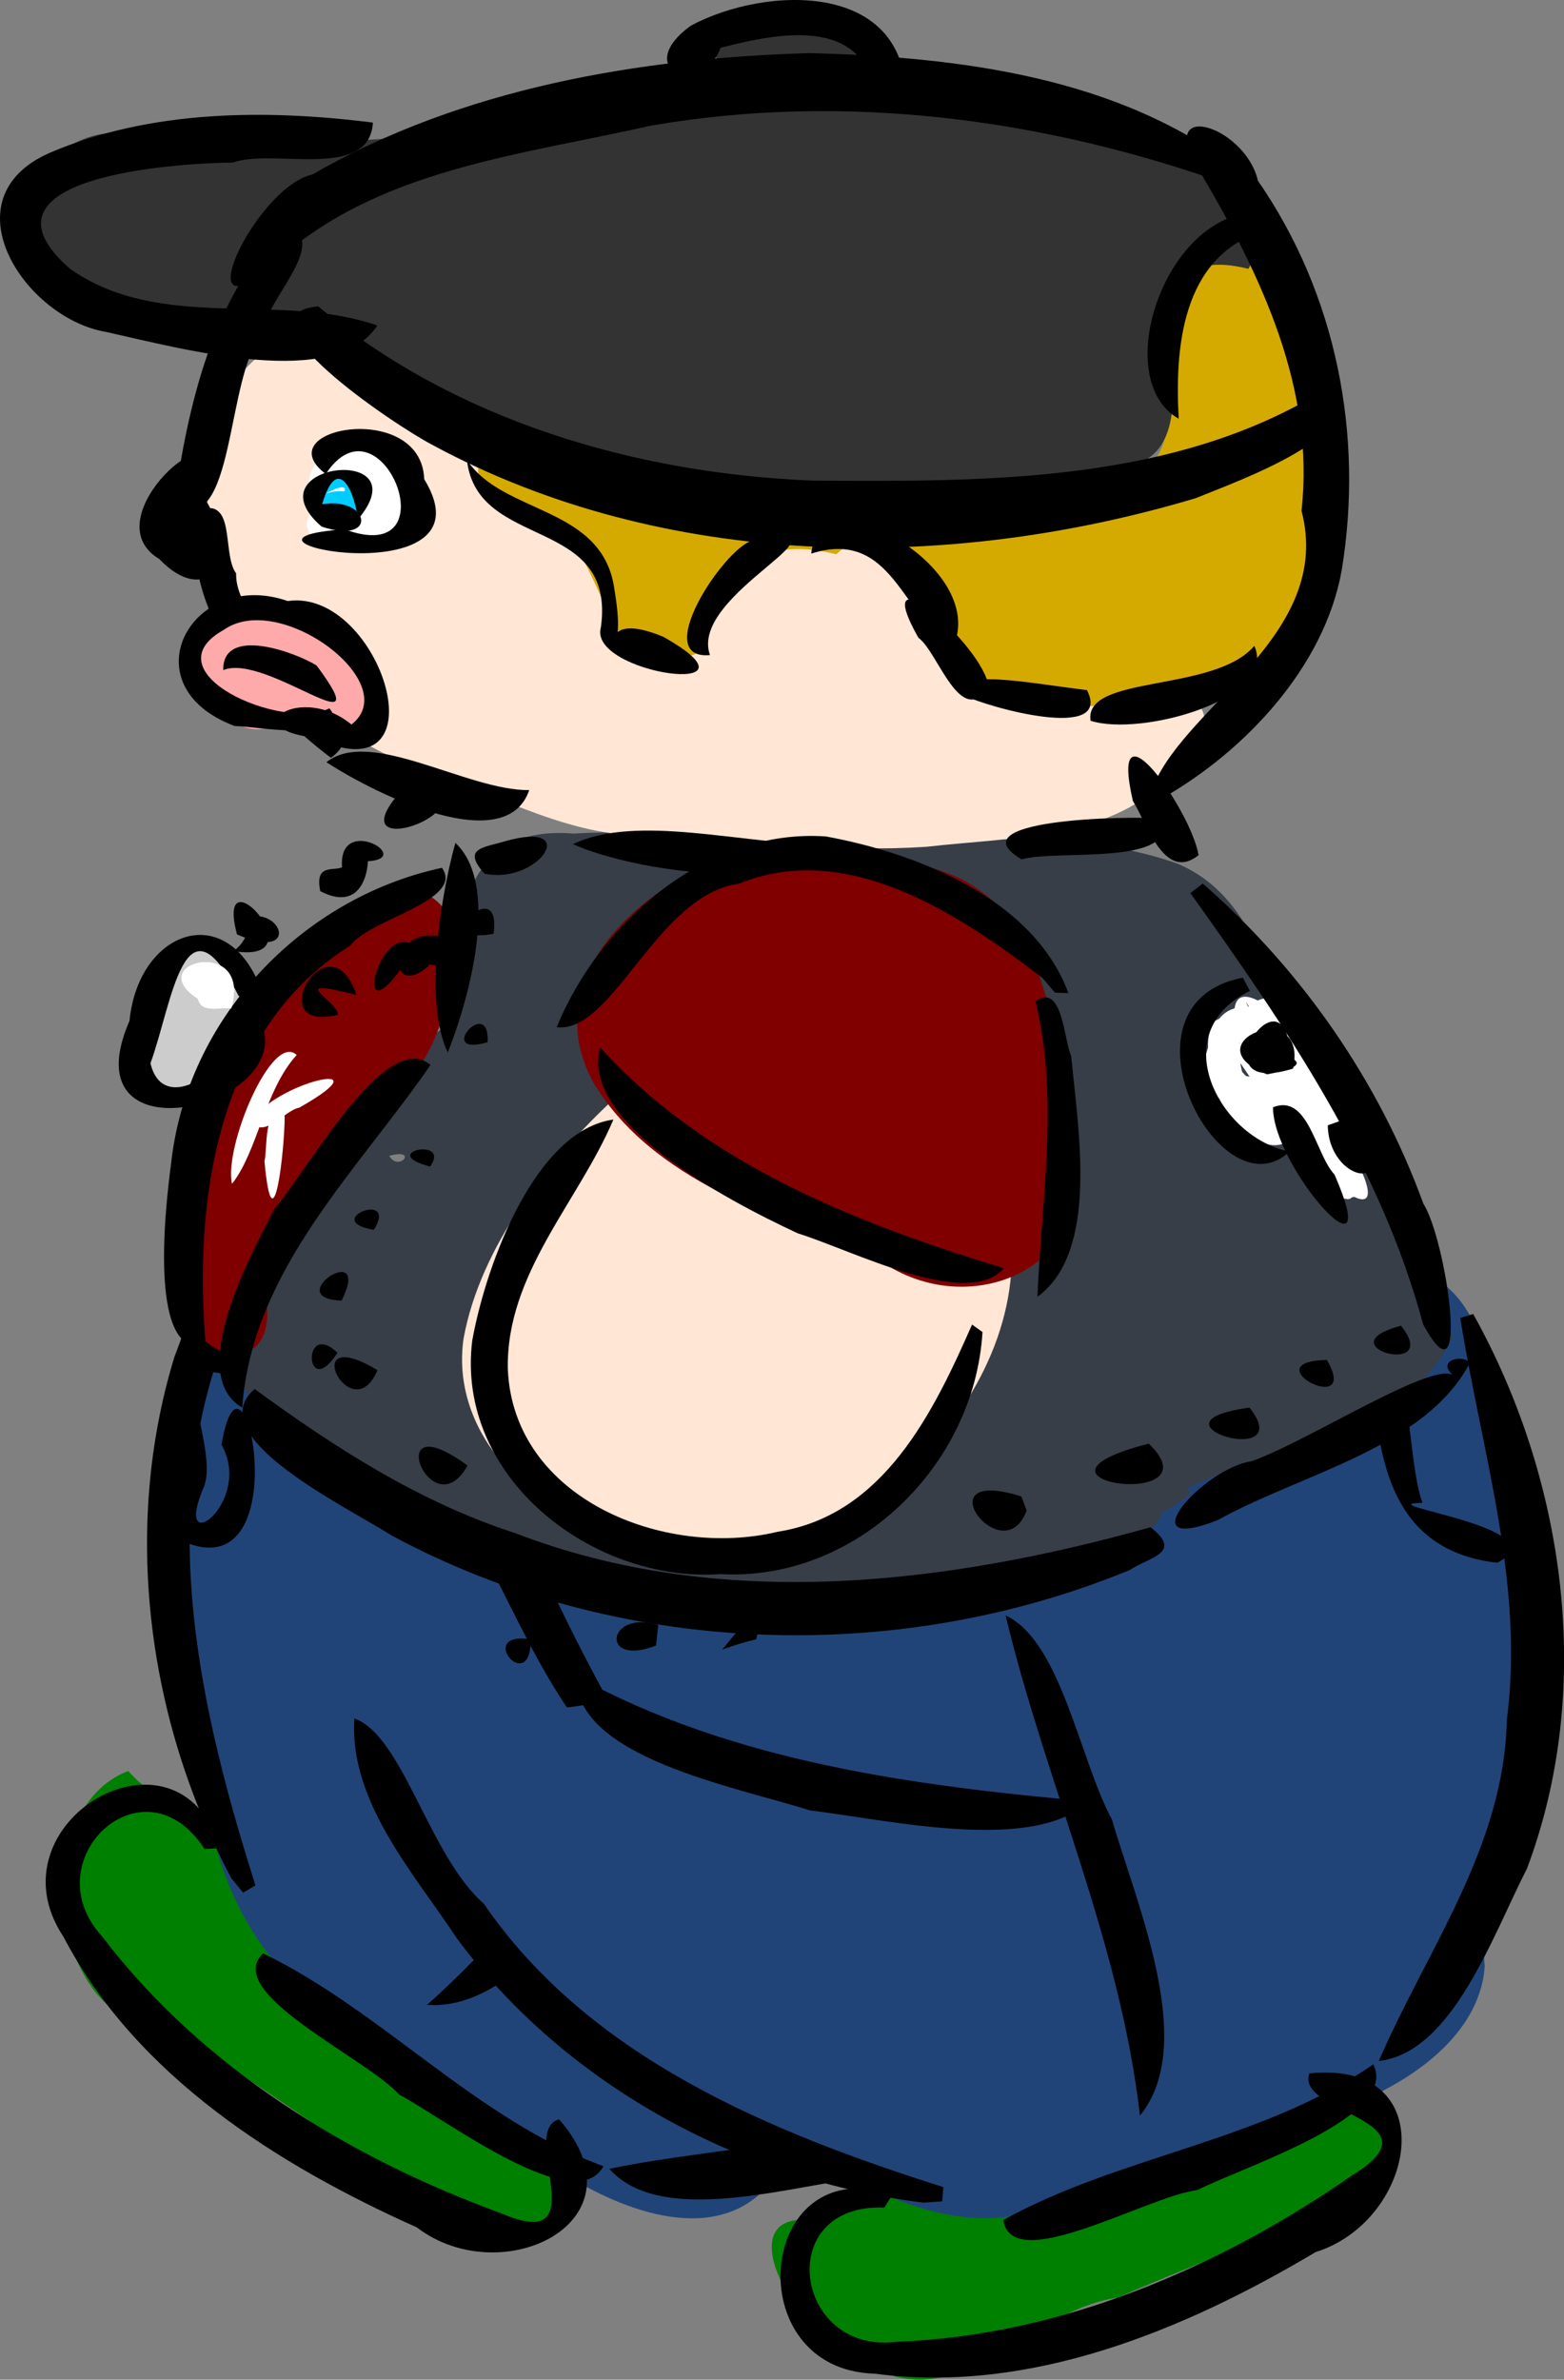 <?xml version="1.0" encoding="UTF-8" standalone="no"?>
<!-- Created with Inkscape (http://www.inkscape.org/) -->

<svg
   xmlns:dc="http://purl.org/dc/elements/1.1/"
   xmlns:cc="http://creativecommons.org/ns#"
   xmlns:rdf="http://www.w3.org/1999/02/22-rdf-syntax-ns#"
   xmlns:svg="http://www.w3.org/2000/svg"
   xmlns="http://www.w3.org/2000/svg"
   xmlns:sodipodi="http://sodipodi.sourceforge.net/DTD/sodipodi-0.dtd"
   xmlns:inkscape="http://www.inkscape.org/namespaces/inkscape"
   width="21.546"
   height="32.763"
   id="svg13133"
   version="1.1"
   inkscape:version="0.48.2 r9819"
   sodipodi:docname="walk_left1.svg">
  <rect width="100%" height="100%" fill="#808080" stroke="none"/>
  <defs
     id="defs13135" />
  <sodipodi:namedview
     id="base"
     pagecolor="#ffffff"
     bordercolor="#666666"
     borderopacity="1.0"
     inkscape:pageopacity="0.0"
     inkscape:pageshadow="2"
     inkscape:zoom="0.35"
     inkscape:cx="133.70378"
     inkscape:cy="-41.515449"
     inkscape:document-units="px"
     inkscape:current-layer="layer1"
     showgrid="false"
     fit-margin-top="0"
     fit-margin-left="0"
     fit-margin-right="0"
     fit-margin-bottom="0"
     inkscape:window-width="511"
     inkscape:window-height="434"
     inkscape:window-x="1"
     inkscape:window-y="55"
     inkscape:window-maximized="0" />
  <g
     inkscape:label="Layer 1"
     inkscape:groupmode="layer"
     id="layer1"
     transform="translate(-241.296,-458.084)">
    <g
       transform="translate(-10.471,-276.263)"
       id="g9736">
      <path
         inkscape:connector-curvature="0"
         id="path12185"
         d="m 253.535,758.729 c -1.375,0.515 -1.124,3.386 0.413,3.535 1.035,0.435 2.303,1.567 3.512,2.126 0.422,0.729 2.958,0.931 1.844,-0.161 0.281,-0.397 -1.459,-1.295 -2.238,-1.797 -1.604,0.064 -0.923,-1.679 -1.802,-2.519 -0.557,-0.589 -1.311,-0.682 -1.729,-1.184 z"
         style="color:#000000;fill:#008000;fill-opacity:1;fill-rule:nonzero;stroke:none;stroke-width:10;marker:none;visibility:visible;display:inline;overflow:visible;enable-background:accumulate" />
      <path
         inkscape:connector-curvature="0"
         id="path12187"
         d="m 256.285,750.104 c -1.499,0.195 -1.361,2.189 -1.749,3.329 -0.913,1.491 -0.413,3.123 0.029,4.693 -0.062,1.419 0.401,2.894 1.564,3.787 1.215,0.823 2.336,1.657 3.513,2.427 0.959,0.571 2.234,0.93 2.879,-0.137 1.243,-0.047 2.305,-0.878 3.249,-1.631 1.206,-0.978 2.685,-1.808 3.49,-3.208 0.759,-1.29 -1.316,-0.887 -1.498,-1.922 -1.694,-0.175 -3.205,-0.928 -4.853,-1.361 -1.543,0.115 -2.001,-1.957 -3.416,-2.478 -1.19,-0.587 -2.1,-1.594 -2.772,-2.642 -0.007,-0.333 0.038,-0.83 -0.435,-0.857 z"
         style="color:#000000;fill:#214478;fill-opacity:1;fill-rule:nonzero;stroke:none;stroke-width:10;marker:none;visibility:visible;display:inline;overflow:visible;enable-background:accumulate" />
      <path
         inkscape:connector-curvature="0"
         id="path12189"
         d="m 259.331,753.591 c -1.195,-1.013 -2.191,-2.252 -3.026,-3.567 -0.564,0.721 1.054,2.275 1.719,2.97 0.279,0.166 1.161,1.156 1.307,0.597 z"
         style="color:#000000;fill:#000000;fill-opacity:1;fill-rule:nonzero;stroke:none;stroke-width:10;marker:none;visibility:visible;display:inline;overflow:visible;enable-background:accumulate" />
      <path
         inkscape:connector-curvature="0"
         id="path12191"
         d="m 269.17,759.23 c -1.328,1.291 -2.475,2.833 -4.157,3.715 -1.444,0.977 -3.229,0.923 -4.852,1.262 0.675,0.761 2.305,0.289 3.341,0.142 2.564,-0.666 4.682,-2.648 5.813,-5.004 l -0.146,-0.115 0,5e-5 z"
         style="color:#000000;fill:#000000;fill-opacity:1;fill-rule:nonzero;stroke:none;stroke-width:10;marker:none;visibility:visible;display:inline;overflow:visible;enable-background:accumulate" />
      <path
         inkscape:connector-curvature="0"
         id="path12193"
         d="m 260.08,764.171 c -1.758,-0.646 -3.033,-2.128 -4.689,-2.931 -0.568,0.542 1.408,1.43 1.876,1.945 0.675,0.365 2.43,1.698 2.813,0.986 z"
         style="color:#000000;fill:#000000;fill-opacity:1;fill-rule:nonzero;stroke:none;stroke-width:10;marker:none;visibility:visible;display:inline;overflow:visible;enable-background:accumulate" />
      <path
         inkscape:connector-curvature="0"
         id="path12195"
         d="m 255.286,760.304 c -0.752,-2.369 -1.355,-5.004 -0.459,-7.423 0.171,-1.031 1.068,-2.078 1.133,-2.943 -1.094,0.569 -1.369,2.005 -1.789,3.087 -0.727,2.365 -0.374,5.017 0.784,7.183 l 0.161,0.197 0.17,-0.1 -2e-5,-2e-5 z"
         style="color:#000000;fill:#000000;fill-opacity:1;fill-rule:nonzero;stroke:none;stroke-width:10;marker:none;visibility:visible;display:inline;overflow:visible;enable-background:accumulate" />
      <path
         inkscape:connector-curvature="0"
         id="path12197"
         d="m 260.778,758.881 c -1.214,-2.098 -2.381,-4.321 -2.656,-6.762 -0.931,0.619 0.021,2.672 0.344,3.695 0.532,0.993 1.292,2.858 2.312,3.067 z"
         style="color:#000000;fill:#000000;fill-opacity:1;fill-rule:nonzero;stroke:none;stroke-width:10;marker:none;visibility:visible;display:inline;overflow:visible;enable-background:accumulate" />
      <path
         inkscape:connector-curvature="0"
         id="path12199"
         d="m 262.213,756.47 c -1.57,1.785 -2.772,3.888 -4.563,5.48 1.254,0.09 2.331,-1.684 3.11,-2.665 0.418,-0.839 1.605,-1.992 1.452,-2.815 z"
         style="color:#000000;fill:#000000;fill-opacity:1;fill-rule:nonzero;stroke:none;stroke-width:10;marker:none;visibility:visible;display:inline;overflow:visible;enable-background:accumulate" />
      <path
         inkscape:connector-curvature="0"
         id="path12201"
         d="m 268.229,758.373 c -1.171,0.911 -2.284,1.812 -1.521,3.216 0.92,0.465 -0.406,-1.986 0.081,-1.318 0.369,-0.541 1.646,-1.292 1.439,-1.898 z"
         style="color:#000000;fill:#000000;fill-opacity:1;fill-rule:nonzero;stroke:none;stroke-width:10;marker:none;visibility:visible;display:inline;overflow:visible;enable-background:accumulate" />
      <path
         inkscape:connector-curvature="0"
         id="path12203"
         d="m 267.991,757.005 c -0.975,-0.539 0.009,0.967 0,0 z"
         style="color:#000000;fill:#000000;fill-opacity:1;fill-rule:nonzero;stroke:none;stroke-width:10;marker:none;visibility:visible;display:inline;overflow:visible;enable-background:accumulate" />
      <path
         inkscape:connector-curvature="0"
         id="path12205"
         d="m 267.101,756.708 c -0.918,-0.377 0.139,0.91 1.3e-4,1.2e-4 l -1.3e-4,-1.2e-4 z"
         style="color:#000000;fill:#000000;fill-opacity:1;fill-rule:nonzero;stroke:none;stroke-width:10;marker:none;visibility:visible;display:inline;overflow:visible;enable-background:accumulate" />
      <path
         inkscape:connector-curvature="0"
         id="path12207"
         d="m 259.349,752.634 c -0.232,-0.705 -0.947,-0.321 -0.249,0.139 l 0.249,-0.139 -4e-5,0 z"
         style="color:#000000;fill:#000000;fill-opacity:1;fill-rule:nonzero;stroke:none;stroke-width:10;marker:none;visibility:visible;display:inline;overflow:visible;enable-background:accumulate" />
      <path
         inkscape:connector-curvature="0"
         id="path12209"
         d="m 258.176,751.313 c -0.356,-0.706 -0.654,0.465 0,0 z"
         style="color:#000000;fill:#000000;fill-opacity:1;fill-rule:nonzero;stroke:none;stroke-width:10;marker:none;visibility:visible;display:inline;overflow:visible;enable-background:accumulate" />
      <path
         inkscape:connector-curvature="0"
         id="path12211"
         d="m 255.402,750.542 c 0.136,0.561 1.81,2.1 1.769,1.268 -0.616,-0.328 -1.116,-1.292 -1.769,-1.268 z"
         style="color:#000000;fill:#000000;fill-opacity:1;fill-rule:nonzero;stroke:none;stroke-width:10;marker:none;visibility:visible;display:inline;overflow:visible;enable-background:accumulate" />
      <path
         inkscape:connector-curvature="0"
         id="path12213"
         d="m 254.802,759.791 c -0.582,-1.889 -3.212,-0.355 -2.16,1.222 1,1.912 2.947,3.141 4.867,4 1.17,0.895 3.191,-0.078 1.96,-1.488 -0.572,0.162 0.543,1.874 -0.8,1.293 -2.102,-0.766 -4.124,-2.01 -5.492,-3.807 -0.969,-1.048 0.566,-2.503 1.408,-1.208 l 0.215,-0.011 -2e-5,2e-5 z"
         style="color:#000000;fill:#000000;fill-opacity:1;fill-rule:nonzero;stroke:none;stroke-width:10;marker:none;visibility:visible;display:inline;overflow:visible;enable-background:accumulate" />
      <path
         inkscape:connector-curvature="0"
         id="path12215"
         d="m 269.941,763.229 c -1.158,0.474 -2.454,0.962 -3.505,1.634 -0.891,-0.763 -2.556,-0.928 -3.359,0.07 -1.395,-0.266 -0.33,1.603 0.452,1.839 1.354,1.032 2.327,-0.61 3.638,-0.792 1.192,-0.531 2.477,-0.921 3.524,-1.72 0.494,-0.438 0.237,-1.271 -0.432,-0.856 0.414,-0.436 -0.364,0.061 -0.318,-0.176 z"
         style="color:#000000;fill:#008000;fill-opacity:1;fill-rule:nonzero;stroke:none;stroke-width:10;marker:none;visibility:visible;display:inline;overflow:visible;enable-background:accumulate" />
      <path
         inkscape:connector-curvature="0"
         id="path12217"
         d="m 271.472,751.916 c -0.686,0.322 -1.08,0.904 -1.917,0.707 -1.055,1.347 -2.611,2.064 -3.867,3.199 -0.999,1.305 -3.236,0.541 -4.623,1.592 -1.24,0.672 -2.853,0.496 -4.029,0.323 -0.789,1.673 1.519,2.78 2.238,4.084 0.423,1.051 1.717,1.392 2.713,1.695 1.268,0.621 2.518,1.689 4.043,1.279 1.169,-0.129 2.182,-0.766 3.255,-1.192 1.113,-0.108 2.852,-0.91 2.936,-2.187 -0.117,-1.105 0.711,-2.268 0.481,-3.532 -0.141,-1.3 -0.009,-2.602 -0.241,-3.916 -0.146,-0.696 -0.285,-1.712 -0.988,-2.052 z"
         style="color:#000000;fill:#214478;fill-opacity:1;fill-rule:nonzero;stroke:none;stroke-width:10;marker:none;visibility:visible;display:inline;overflow:visible;enable-background:accumulate" />
      <path
         inkscape:connector-curvature="0"
         id="path12219"
         d="m 271.884,752.491 c 0.289,1.829 0.889,3.656 0.641,5.538 -0.034,1.743 -1.106,3.171 -1.763,4.693 1.011,-0.113 1.564,-1.718 2.041,-2.649 0.933,-2.479 0.532,-5.352 -0.741,-7.635 l -0.178,0.053 5.3e-4,2e-5 z"
         style="color:#000000;fill:#000000;fill-opacity:1;fill-rule:nonzero;stroke:none;stroke-width:10;marker:none;visibility:visible;display:inline;overflow:visible;enable-background:accumulate" />
      <path
         inkscape:connector-curvature="0"
         id="path12221"
         d="m 270.686,762.768 c -1.541,1.065 -3.487,1.253 -5.097,2.144 0.115,0.777 1.98,-0.327 2.67,-0.412 0.687,-0.342 2.787,-1.008 2.427,-1.732 z"
         style="color:#000000;fill:#000000;fill-opacity:1;fill-rule:nonzero;stroke:none;stroke-width:10;marker:none;visibility:visible;display:inline;overflow:visible;enable-background:accumulate" />
      <path
         inkscape:connector-curvature="0"
         id="path12223"
         d="m 264.762,764.458 c -2.37,-0.75 -4.871,-1.775 -6.331,-3.902 -0.756,-0.663 -1.115,-2.317 -1.783,-2.549 -0.07,1.146 0.814,2.12 1.418,3.034 1.512,2.032 3.933,3.325 6.427,3.632 l 0.254,-0.019 0.016,-0.197 -4.2e-4,-6e-5 z"
         style="color:#000000;fill:#000000;fill-opacity:1;fill-rule:nonzero;stroke:none;stroke-width:10;marker:none;visibility:visible;display:inline;overflow:visible;enable-background:accumulate" />
      <path
         inkscape:connector-curvature="0"
         id="path12225"
         d="m 266.764,759.149 c -2.414,-0.216 -4.903,-0.544 -7.057,-1.725 -0.031,1.118 2.196,1.522 3.218,1.848 1.118,0.137 3.08,0.591 3.839,-0.123 z"
         style="color:#000000;fill:#000000;fill-opacity:1;fill-rule:nonzero;stroke:none;stroke-width:10;marker:none;visibility:visible;display:inline;overflow:visible;enable-background:accumulate" />
      <path
         inkscape:connector-curvature="0"
         id="path12227"
         d="m 265.62,756.587 c 0.555,2.311 1.581,4.506 1.851,6.887 0.796,-0.972 -0.034,-2.876 -0.386,-4.077 -0.445,-0.825 -0.704,-2.46 -1.465,-2.809 z"
         style="color:#000000;fill:#000000;fill-opacity:1;fill-rule:nonzero;stroke:none;stroke-width:10;marker:none;visibility:visible;display:inline;overflow:visible;enable-background:accumulate" />
      <path
         inkscape:connector-curvature="0"
         id="path12229"
         d="m 270.641,752.767 c 0.07,1.482 0.165,2.911 1.753,3.096 0.91,-0.484 -1.857,-0.812 -1.03,-0.825 -0.23,-0.614 -0.107,-2.091 -0.723,-2.27 z"
         style="color:#000000;fill:#000000;fill-opacity:1;fill-rule:nonzero;stroke:none;stroke-width:10;marker:none;visibility:visible;display:inline;overflow:visible;enable-background:accumulate" />
      <path
         inkscape:connector-curvature="0"
         id="path12231"
         d="m 269.386,752.173 c -1.002,0.486 0.795,0.55 0,0 z"
         style="color:#000000;fill:#000000;fill-opacity:1;fill-rule:nonzero;stroke:none;stroke-width:10;marker:none;visibility:visible;display:inline;overflow:visible;enable-background:accumulate" />
      <path
         inkscape:connector-curvature="0"
         id="path12233"
         d="m 268.631,752.729 c -0.838,0.534 0.825,0.409 -1.4e-4,-2.8e-4 l 1.4e-4,2.8e-4 z"
         style="color:#000000;fill:#000000;fill-opacity:1;fill-rule:nonzero;stroke:none;stroke-width:10;marker:none;visibility:visible;display:inline;overflow:visible;enable-background:accumulate" />
      <path
         inkscape:connector-curvature="0"
         id="path12235"
         d="m 260.835,756.719 c -0.71,-0.217 -0.808,0.588 -0.03,0.283 l 0.03,-0.284 -4e-5,3.4e-4 z"
         style="color:#000000;fill:#000000;fill-opacity:1;fill-rule:nonzero;stroke:none;stroke-width:10;marker:none;visibility:visible;display:inline;overflow:visible;enable-background:accumulate" />
      <path
         inkscape:connector-curvature="0"
         id="path12237"
         d="m 259.079,756.916 c -0.782,-0.116 0.003,0.802 0,0 z"
         style="color:#000000;fill:#000000;fill-opacity:1;fill-rule:nonzero;stroke:none;stroke-width:10;marker:none;visibility:visible;display:inline;overflow:visible;enable-background:accumulate" />
      <path
         inkscape:connector-curvature="0"
         id="path12239"
         d="m 264.064,764.558 c -1.879,-0.613 -2.141,2.421 -0.245,2.469 2.139,0.284 4.265,-0.599 6.073,-1.674 1.406,-0.441 1.774,-2.653 -0.087,-2.46 -0.197,0.561 1.844,0.636 0.596,1.399 -1.837,1.276 -4.019,2.212 -6.276,2.295 -1.415,0.188 -1.72,-1.905 -0.176,-1.847 l 0.115,-0.182 -6e-5,-10e-6 z"
         style="color:#000000;fill:#000000;fill-opacity:1;fill-rule:nonzero;stroke:none;stroke-width:10;marker:none;visibility:visible;display:inline;overflow:visible;enable-background:accumulate" />
      <path
         inkscape:connector-curvature="0"
         id="path12241"
         d="m 267.043,754.143 c -0.786,0.066 -3.192,0.064 -2.729,1.163 0.747,0.04 2.975,0.523 2.977,-0.132 -0.456,-0.481 -2.108,10e-4 -2.969,0.212 0.113,1.313 2.284,0.336 3.062,-0.006 0.956,-1.323 -1.364,-0.665 -2.008,-0.333 -0.514,0.38 -2.266,0.025 -1.58,0.634 -0.356,0.422 2.93,0.05 1.66,-0.745 -0.735,0.074 -2.307,0.459 -2.53,0.545 0.056,0.764 0.657,0.442 1.284,0.375 -0.503,-0.998 -2.258,-0.145 -3.403,-0.773 -0.99,-0.212 -2.643,-0.881 -2.608,-0.018 1.594,0.933 3.511,1.752 5.384,1.353 0.373,-1.272 -2.211,-0.676 -3.105,-1.216 -0.925,0.022 -2.638,-1.42 -2.991,-0.266 1.533,1.101 3.527,1.352 5.379,1.365 1.82,-0.065 3.785,-0.28 5.293,-1.38 -0.382,-1.153 -1.849,0.703 -2.806,0.438 -2.286,0.358 -4.668,0.257 -6.838,-0.596 -0.57,-0.49 -1.28,0.577 -0.288,0.473 1.63,0.71 3.394,1.193 5.184,1.128 0.092,-1.03 -1.606,-0.206 -2.424,-0.863 -0.957,0.067 -2.641,-1.779 -3.002,-0.55 1.092,0.625 2.41,0.651 3.583,1.071 0.78,0.154 3.22,0.377 2.676,-0.776 -0.685,-0.356 -2.615,0.548 -1.173,0.86 0.775,-0.229 2.88,0.018 2.311,-1.137 -0.678,-0.135 -3.239,0.355 -1.791,1.09 1.303,0.127 2.536,-0.383 3.698,-0.898 -0.291,-0.753 -2.025,0.339 -2.652,0.202 -0.115,1.245 2.064,0.219 2.839,0.173 1.181,-0.978 -1.353,-0.813 -1.961,-0.835 -0.775,-0.474 -1.348,0.843 -0.428,0.315 0.427,-0.299 2.466,-0.067 1.957,-0.873 z"
         style="color:#000000;fill:#373e48;fill-opacity:1;fill-rule:nonzero;stroke:none;stroke-width:10;marker:none;visibility:visible;display:inline;overflow:visible;enable-background:accumulate" />
      <path
         inkscape:connector-curvature="0"
         id="path12243"
         d="m 253.989,747.554 c -1.002,0.725 0.073,2.642 0.899,1.491 0.373,-0.882 0.475,-2.139 -0.899,-1.491 z"
         style="color:#000000;fill:#cccccc;fill-opacity:1;fill-rule:nonzero;stroke:none;stroke-width:10;marker:none;visibility:visible;display:inline;overflow:visible;enable-background:accumulate" />
      <path
         inkscape:connector-curvature="0"
         id="path12245"
         d="m 259.66,745.823 c -1.71,-0.136 -1.571,1.545 -1.752,2.649 -1.345,0.965 -1.889,2.543 -2.72,3.88 -0.748,1.885 1.793,2.429 3.099,2.79 1.294,0.346 2.577,-0.02 3.838,-0.028 1.535,0.138 3.132,0.163 4.597,-0.384 0.314,0.693 1.361,0.474 1.313,0.158 1.113,-0.629 3.114,-0.74 3.744,-2.139 -0.553,-1.21 -0.662,-2.627 -1.634,-3.633 -0.943,-0.801 -0.888,-2.349 -2.166,-2.882 -1.547,-0.544 -3.255,-0.234 -4.87,-0.311 -1.151,-0.007 -2.297,-0.168 -3.449,-0.099 z m 8.5,9.156 c -0.113,0.031 0.075,0.065 0,0 z m -11.031,-4.719 c 0.409,-0.112 0.134,0.232 0,0 z m 9.312,4.281 -0.124,0.032 0.124,-0.032 z"
         style="color:#000000;fill:#373e48;fill-opacity:1;fill-rule:nonzero;stroke:none;stroke-width:10;marker:none;visibility:visible;display:inline;overflow:visible;enable-background:accumulate" />
      <path
         inkscape:connector-curvature="0"
         id="path12247"
         d="m 269.924,750.643 c 0.985,0.637 -0.923,-2.728 -0.327,-0.811 0.158,0.639 1.025,1.707 0.686,0.393 0.023,-0.762 -1.299,-1.866 -0.566,-0.582 0.276,0.664 1.134,1.783 0.68,0.398 -0.042,-0.681 -1.452,-2.636 -0.841,-0.966 0.114,0.562 1.117,1.944 0.654,0.595 -0.187,-1.045 -2.04,-2.67 -1.239,-0.605 0.048,0.877 1.319,1.483 0.69,0.183 -0.012,-0.925 -1.327,-1.567 -1.159,-0.226 0.101,1.271 1.749,0.868 0.695,-0.16 -1.316,-0.811 -0.106,1.991 0.59,0.861 -0.218,-1.229 -1.851,-0.076 -0.481,0.163 1.046,-0.567 -1.606,-1.248 -0.422,-0.16 1.293,0.56 -0.936,-1.522 -0.222,-0.33 0.485,0.82 1.593,0.546 0.389,0.047 -0.51,-0.469 0.191,-1.907 -0.616,-0.743 -0.352,0.884 0.586,1.023 0.301,0.036 -0.504,-1.379 -0.444,1.91 0.709,1.235 0.341,-0.525 -0.869,0.052 0.192,0.069 -0.161,-0.337 -1.597,-1.114 -0.589,-1.602 0.449,0.701 1.013,0.53 0.341,-0.19 -0.622,-0.4 0.64,1.305 0.535,1.785 -0.139,0.942 1.032,1.139 0.476,0.121 -0.776,0.069 0.557,1.219 -0.034,0.288 -0.807,-0.621 0.21,1.161 -0.119,0.017 -0.782,-0.173 0.505,0.996 0.067,-0.028 -0.86,-0.29 0.779,1.162 0.149,-0.088 -0.619,-0.488 0.157,1.03 -0.141,0.003 -0.204,-0.646 -0.546,-2.702 -1.323,-2.172 0.188,0.796 1.254,0.987 0.355,0.111 -1.857,-0.639 -0.398,2.857 0.393,1.523 -0.898,-0.5 -0.54,0.628 -0.055,0.131 -0.539,-0.32 -1.355,-0.748 -0.933,-1.545 -0.749,-0.322 -0.068,1.951 -0.033,0.403 0.796,-1.102 -0.717,-0.422 -0.194,0.38 -0.036,0.942 2.131,1.027 0.707,0.339 -0.268,-0.318 -1.01,-1.236 -0.804,-0.222 0.641,1.012 1.175,0.128 0.37,0.04 0.869,0.486 0.287,0.198 0.271,0.104 1.099,0.636 -0.347,-0.125 -0.28,-0.541 0.348,0.511 0.789,1.138 0.121,0.347 -0.197,-0.62 -0.042,-1.274 0.235,-0.252 0.045,0.566 0.91,1.474 0.32,0.421 -0.099,-0.485 -0.982,-2.069 -0.255,-0.773 0.182,0.554 1.568,2.518 0.915,0.868 -0.127,-0.693 -1.183,-1.644 -0.547,-0.472 0.129,0.492 1.227,2.709 0.796,1.099 -0.153,-0.638 -1.305,-1.788 -0.703,-0.478 0.166,0.576 0.94,1.943 0.466,0.552 -0.151,-0.754 -1.109,-1.313 -0.498,-0.224 -0.014,0.505 0.783,0.803 0.271,0.657 z"
         style="color:#000000;fill:#ffffff;fill-opacity:1;fill-rule:nonzero;stroke:none;stroke-width:10;marker:none;visibility:visible;display:inline;overflow:visible;enable-background:accumulate" />
      <path
         inkscape:connector-curvature="0"
         id="path12249"
         d="m 257.685,746.674 c -1.434,0.322 -2.045,1.862 -2.64,3.049 -0.25,0.645 -0.685,2.975 0.465,2.28 -0.022,-1.469 0.279,-3.239 1.609,-4.099 -0.67,-0.543 -1.434,1.511 -1.731,2.313 -0.433,1.84 1.526,-0.019 1.786,-0.84 0.784,-0.379 1.304,-2.83 0.044,-2.224 -0.355,0.636 -1.361,2.226 -0.305,1.664 0.609,-0.774 0.198,-2.699 -0.868,-1.429 -1.02,1.328 -1.875,2.995 -1.475,4.715 0.693,0.783 2.29,-1.915 1.178,-2.046 -0.769,0.146 -1.157,2.463 -1.022,2.52 1.108,0.178 0.147,-1.511 -0.374,-0.552 -0.213,1.279 1.321,0.608 0.831,-0.39 -0.163,-1.296 0.197,-2.692 1.337,-3.451 0.937,-0.858 -0.869,-1.026 -1.054,-0.089 -1.222,1.174 -1.346,3.056 -1.045,4.627 1.112,0.382 0.865,-1.209 -0.031,-0.788 -0.316,1.101 1.25,1.564 1.039,0.275 0.182,-0.695 1.443,-2.373 0.099,-2.174 -0.409,0.713 -1.398,1.939 -0.292,1.86 -0.051,-1.231 0.245,-2.452 0.996,-3.445 0.449,-0.363 0.881,-1.219 0.239,-0.958 -0.376,0.624 -0.523,2.728 0.608,1.528 0.441,-0.526 1.14,-2.132 0.164,-1.6 -0.057,1.293 -1.614,1.992 -1.945,3.263 1.085,0.892 1.02,-1.316 1.668,-1.873 0.674,-0.579 0.578,-2.067 -0.528,-1.299 -1.308,0.881 -1.773,2.614 -1.747,4.113 0.237,1.536 1.377,0.358 0.809,-0.651 0.076,-1.301 0.924,-2.451 1.814,-3.349 0.27,-0.314 1.002,-0.507 0.369,-0.949 z"
         style="color:#000000;fill:#800000;fill-opacity:1;fill-rule:nonzero;stroke:none;stroke-width:10;marker:none;visibility:visible;display:inline;overflow:visible;enable-background:accumulate" />
      <path
         inkscape:connector-curvature="0"
         id="path12251"
         d="m 255.785,739.01 c -1.107,0.36 -1.29,1.802 -1.096,2.805 0.247,1.588 1.687,2.753 3.138,3.221 1.025,0.351 2.071,0.966 3.222,0.777 1.152,0.13 2.308,0.269 3.475,0.193 1.247,-0.141 2.604,-0.1 3.408,-1.029 1.413,-1.434 -1.065,-1.196 -1.818,-1.373 -0.862,-1.077 -2.136,-2.155 -3.578,-2.082 -0.714,0.429 -1.348,0.804 -2.178,0.973 -0.592,-1.449 -2.076,-1.622 -3.096,-2.566 -0.53,-0.237 -0.965,-0.699 -1.477,-0.92 z m 11.438,6.719 c -0.022,0.139 0.207,0.104 0,0 z"
         style="color:#000000;fill:#ffe6d5;fill-opacity:1;fill-rule:nonzero;stroke:none;stroke-width:10;marker:none;visibility:visible;display:inline;overflow:visible;enable-background:accumulate" />
      <path
         inkscape:connector-curvature="0"
         id="path12253"
         d="m 268.691,737.635 c -1.003,0.677 -0.595,2.642 -1.035,3.058 -1.636,0.197 -3.233,0.305 -4.879,0.051 -0.966,0.548 -2.113,0.182 -3.117,-0.135 -0.77,-0.686 -2.008,0.187 -0.803,0.76 1.431,0.087 0.972,2.576 2.489,1.983 0.276,-1.052 0.801,-1.664 1.94,-1.374 1.062,-0.933 0.942,1.356 1.646,1.684 1.325,0.557 2.661,0.535 3.962,-0.028 1.264,-0.567 0.819,-1.853 1.041,-3.036 -0.14,-0.827 -0.399,-2.68 -1.244,-2.962 z"
         style="color:#000000;fill:#d4aa00;fill-opacity:1;fill-rule:nonzero;stroke:none;stroke-width:10;marker:none;visibility:visible;display:inline;overflow:visible;enable-background:accumulate" />
      <path
         inkscape:connector-curvature="0"
         id="path12255"
         d="m 262.285,734.479 c -1.611,-0.225 0.304,2.111 -0.926,1.067 -1.138,0.09 -1.876,0.608 -3.137,0.47 -1.44,0.515 -2.923,0.103 -4.428,0.202 -1.8,-0.417 -2.361,2.125 -0.516,2.426 1.51,0.486 3.211,0.34 4.504,1.4 1.355,1.003 2.928,1.428 4.604,1.341 1.659,-0.155 3.714,0.525 5.054,-0.657 1.184,-0.423 -0.406,-3.16 1.524,-2.68 0.948,-1.502 -1.844,-2.078 -2.974,-1.968 -0.9,-0.106 -2.049,0.028 -2.068,-1.163 -0.4,-0.531 -1.072,-0.388 -1.638,-0.438 z m -0.719,1.094 c 0.402,-0.158 -0.426,-0.686 0,-2e-5 l 0,2e-5 z m -0.156,-0.469 c 0.176,-0.391 -0.228,-0.156 0,5e-5 l 0,-5e-5 z"
         style="color:#000000;fill:#333333;fill-opacity:1;fill-rule:nonzero;stroke:none;stroke-width:10;marker:none;visibility:visible;display:inline;overflow:visible;enable-background:accumulate" />
      <path
         inkscape:connector-curvature="0"
         id="path12257"
         d="m 256.231,741.903 c 1.653,0.47 1.321,-2.357 -0.031,-1.309 -0.889,1.143 1.788,1.548 1.048,0.538 -0.739,-0.051 -0.081,-0.113 -0.727,-0.115 0.947,0.171 -1.226,0.129 -0.289,0.886 z"
         style="color:#000000;fill:#ffffff;fill-opacity:1;fill-rule:nonzero;stroke:none;stroke-width:10;marker:none;visibility:visible;display:inline;overflow:visible;enable-background:accumulate" />
      <path
         inkscape:connector-curvature="0"
         id="path12259"
         d="m 256.609,741.504 c 0.846,-0.883 -1.229,-0.744 -0.301,0.009 0.727,0.089 0.477,-0.561 -0.055,-0.368 0.486,-0.276 0.202,0.193 -0.027,0.058 0.047,0.191 0.294,0.165 0.383,0.301 z"
         style="color:#000000;fill:#00ccff;fill-opacity:1;fill-rule:nonzero;stroke:none;stroke-width:10;marker:none;visibility:visible;display:inline;overflow:visible;enable-background:accumulate" />
      <path
         inkscape:connector-curvature="0"
         id="path12261"
         d="m 268.279,746.121 c -0.106,-0.627 -1.247,-2.232 -0.905,-0.746 0.192,0.3 0.431,1.122 0.905,0.746 z"
         style="color:#000000;fill:#000000;fill-opacity:1;fill-rule:nonzero;stroke:none;stroke-width:10;marker:none;visibility:visible;display:inline;overflow:visible;enable-background:accumulate" />
      <path
         inkscape:connector-curvature="0"
         id="path12263"
         d="m 267.783,745.335 c 1.135,-0.647 2.229,-1.805 2.467,-3.134 0.308,-1.864 -0.073,-3.803 -1.153,-5.365 -0.181,-0.778 -1.472,-1.158 -0.777,-0.087 0.826,1.405 1.562,2.952 1.377,4.63 0.443,1.691 -1.561,2.654 -2.038,3.78 l 0.123,0.175 -6e-5,0 z"
         style="color:#000000;fill:#000000;fill-opacity:1;fill-rule:nonzero;stroke:none;stroke-width:10;marker:none;visibility:visible;display:inline;overflow:visible;enable-background:accumulate" />
      <path
         inkscape:connector-curvature="0"
         id="path12265"
         d="m 268.862,736.706 c -1.658,-1.304 -3.891,-1.575 -5.943,-1.628 -2.352,0.068 -4.789,0.485 -6.85,1.672 -0.796,0.177 -1.789,2.336 -0.511,1.213 1.389,-1.285 3.394,-1.482 5.166,-1.884 2.673,-0.466 5.436,-0.098 7.976,0.812 l 0.163,-0.184 -4e-5,-4.1e-4 z"
         style="color:#000000;fill:#000000;fill-opacity:1;fill-rule:nonzero;stroke:none;stroke-width:10;marker:none;visibility:visible;display:inline;overflow:visible;enable-background:accumulate" />
      <path
         inkscape:connector-curvature="0"
         id="path12267"
         d="m 255.709,737.423 c -1.018,0.995 -1.354,2.515 -1.549,3.886 0.865,0.481 0.705,-1.809 1.227,-2.367 0.025,-0.476 0.959,-1.256 0.322,-1.519 z"
         style="color:#000000;fill:#000000;fill-opacity:1;fill-rule:nonzero;stroke:none;stroke-width:10;marker:none;visibility:visible;display:inline;overflow:visible;enable-background:accumulate" />
      <path
         inkscape:connector-curvature="0"
         id="path12269"
         d="m 254.465,741.387 c -0.186,1.39 0.826,2.608 1.86,3.393 0.826,-0.572 -1.333,-1.621 -1.305,-2.539 -0.205,-0.272 0.017,-1.101 -0.556,-0.854 z"
         style="color:#000000;fill:#000000;fill-opacity:1;fill-rule:nonzero;stroke:none;stroke-width:10;marker:none;visibility:visible;display:inline;overflow:visible;enable-background:accumulate" />
      <path
         inkscape:connector-curvature="0"
         id="path12271"
         d="m 256.264,744.841 c 0.703,0.457 2.472,1.319 2.794,0.384 -0.856,0.01 -2.188,-0.868 -2.794,-0.384 z"
         style="color:#000000;fill:#000000;fill-opacity:1;fill-rule:nonzero;stroke:none;stroke-width:10;marker:none;visibility:visible;display:inline;overflow:visible;enable-background:accumulate" />
      <path
         inkscape:connector-curvature="0"
         id="path12273"
         d="m 257.468,745.057 c -1.415,1.365 1.408,0.38 0,0 z"
         style="color:#000000;fill:#000000;fill-opacity:1;fill-rule:nonzero;stroke:none;stroke-width:10;marker:none;visibility:visible;display:inline;overflow:visible;enable-background:accumulate" />
      <path
         inkscape:connector-curvature="0"
         id="path12275"
         d="m 270.071,739.679 c -2.099,1.325 -4.713,1.3 -7.113,1.285 -2.435,-0.1 -4.911,-0.821 -6.807,-2.399 -1.211,0.117 1.047,1.634 1.574,1.908 3.195,1.726 7.102,1.754 10.52,0.731 0.536,-0.223 2.484,-0.901 1.825,-1.525 z"
         style="color:#000000;fill:#000000;fill-opacity:1;fill-rule:nonzero;stroke:none;stroke-width:10;marker:none;visibility:visible;display:inline;overflow:visible;enable-background:accumulate" />
      <path
         inkscape:connector-curvature="0"
         id="path12277"
         d="m 264.247,735.703 c 0.007,-1.62 -1.927,-1.556 -2.962,-1.003 -0.825,0.598 0.132,1.013 0.41,0.305 0.875,-0.227 2.045,-0.438 2.158,0.79 l 0.202,-0.025 0.193,-0.067 -1e-5,3e-5 z"
         style="color:#000000;fill:#000000;fill-opacity:1;fill-rule:nonzero;stroke:none;stroke-width:10;marker:none;visibility:visible;display:inline;overflow:visible;enable-background:accumulate" />
      <path
         inkscape:connector-curvature="0"
         id="path12279"
         d="m 256.905,736.035 c -1.474,-0.186 -3.07,-0.177 -4.455,0.417 -1.432,0.629 -0.339,2.285 0.788,2.467 1.095,0.245 3.142,0.798 3.727,-0.09 -1.356,-0.474 -2.991,0.103 -4.242,-0.788 -1.424,-1.256 1.434,-1.448 2.255,-1.456 0.547,-0.201 1.879,0.256 1.926,-0.549 z"
         style="color:#000000;fill:#000000;fill-opacity:1;fill-rule:nonzero;stroke:none;stroke-width:10;marker:none;visibility:visible;display:inline;overflow:visible;enable-background:accumulate" />
      <path
         inkscape:connector-curvature="0"
         id="path12281"
         d="m 255.699,743.988 c 1.174,1.306 1.557,-1.198 0.193,-1.177 -0.753,-0.285 -1.95,0.386 -1.179,1.195 0.6,0.987 1.964,-0.193 0.868,-0.748 -0.979,0.814 0.491,0.284 0.515,1.03 1.216,0.782 1.028,-1.218 -0.202,-1.068 -0.671,-0.213 -0.799,0.567 -0.267,0.717 0.31,0.633 0.618,-0.558 0.123,-0.313 -1.24,1 1.648,0.9 0.486,-0.025 -0.249,-0.952 -2.183,-0.657 -1.13,0.191 0.824,-0.044 1.329,0.593 1.436,0.095 0.409,0.116 -0.894,-1.249 -1.16,-0.414 -0.557,0.575 0.68,0.307 -0.273,-0.008 0.181,-0.11 0.427,-0.067 0.82,-0.029 0.153,0.574 0.895,0.567 0.161,0.172 -0.179,-0.189 -0.265,0.522 -0.39,0.385 z"
         style="color:#000000;fill:#ffaaaa;fill-opacity:1;fill-rule:nonzero;stroke:none;stroke-width:10;marker:none;visibility:visible;display:inline;overflow:visible;enable-background:accumulate" />
      <path
         inkscape:connector-curvature="0"
         id="path12283"
         d="m 256.306,744.099 c -0.659,0.318 -2.503,-0.5 -1.452,-1.083 0.773,-0.54 2.482,0.741 1.755,1.306 -0.695,-0.573 -1.597,0.052 -0.521,0.18 1.832,0.861 0.934,-2.065 -0.357,-1.88 -1.322,-0.46 -2.216,1.165 -0.73,1.721 0.205,-0.006 1.702,0.26 1.304,-0.244 z"
         style="color:#000000;fill:#000000;fill-opacity:1;fill-rule:nonzero;stroke:none;stroke-width:10;marker:none;visibility:visible;display:inline;overflow:visible;enable-background:accumulate" />
      <path
         inkscape:connector-curvature="0"
         id="path12285"
         d="m 254.842,743.573 c 0.588,-0.246 2.186,1.147 1.287,-0.063 -0.287,-0.181 -1.297,-0.553 -1.287,0.063 z"
         style="color:#000000;fill:#000000;fill-opacity:1;fill-rule:nonzero;stroke:none;stroke-width:10;marker:none;visibility:visible;display:inline;overflow:visible;enable-background:accumulate" />
      <path
         inkscape:connector-curvature="0"
         id="path12287"
         d="m 256.255,740.873 c 0.763,-1.159 1.75,1.309 0.261,0.762 -2.082,0.137 2.109,0.967 1.095,-0.691 -0.04,-1.098 -2.195,-0.705 -1.356,-0.071 z"
         style="color:#000000;fill:#000000;fill-opacity:1;fill-rule:nonzero;stroke:none;stroke-width:10;marker:none;visibility:visible;display:inline;overflow:visible;enable-background:accumulate" />
      <path
         inkscape:connector-curvature="0"
         id="path12289"
         d="m 256.695,741.502 c 0.892,-1.055 -1.513,-0.785 -0.497,0.096 0.786,0.256 0.664,-0.417 0.007,-0.309 0.219,-0.746 0.466,-0.119 0.49,0.214 z"
         style="color:#000000;fill:#000000;fill-opacity:1;fill-rule:nonzero;stroke:none;stroke-width:10;marker:none;visibility:visible;display:inline;overflow:visible;enable-background:accumulate" />
      <path
         inkscape:connector-curvature="0"
         id="path12291"
         d="m 254.497,740.992 c 0.448,-1.111 -1.502,0.474 -0.535,1.052 0.638,0.67 1.112,-0.027 0.406,-0.306 0.357,-1.08 -0.609,0.593 0.194,0.172 -0.107,-1.059 -0.765,-0.058 -0.041,-0.085 0.517,-0.2 -0.181,-1.324 -0.505,-0.285 -0.41,1.17 1.783,0.618 0.382,0.372 -0.518,-0.33 0.144,-1.658 0.098,-0.918 l 4.5e-4,-5.5e-4 z"
         style="color:#000000;fill:#000000;fill-opacity:1;fill-rule:nonzero;stroke:none;stroke-width:10;marker:none;visibility:visible;display:inline;overflow:visible;enable-background:accumulate" />
      <path
         inkscape:connector-curvature="0"
         id="path12293"
         d="m 269.039,737.27 c -1.255,0.08 -1.972,2.314 -1.034,2.842 -0.054,-0.97 0.041,-2.215 1.141,-2.577 l -0.107,-0.264 -5e-5,10e-6 z"
         style="color:#000000;fill:#000000;fill-opacity:1;fill-rule:nonzero;stroke:none;stroke-width:10;marker:none;visibility:visible;display:inline;overflow:visible;enable-background:accumulate" />
      <path
         inkscape:connector-curvature="0"
         id="path12297"
         d="m 260.222,749.479 c -0.89,0.828 -1.837,2.019 -2.069,3.298 -0.178,1.245 0.829,2.301 1.961,2.626 1.146,0.547 2.665,0.244 3.71,-0.391 1.002,-0.799 1.779,-1.904 1.874,-3.144 -0.89,-0.842 -2.163,-1.443 -3.466,-1.696 -0.89,0.228 -1.289,-0.366 -2.009,-0.693 z"
         style="color:#000000;fill:#ffe6d5;fill-opacity:1;fill-rule:nonzero;stroke:none;stroke-width:10;marker:none;visibility:visible;display:inline;overflow:visible;enable-background:accumulate" />
      <path
         inkscape:connector-curvature="0"
         id="path12299"
         d="m 262.785,745.948 c -1.538,0.04 -3.771,1.568 -2.854,3.284 0.814,1.387 2.55,1.878 3.955,2.468 1.269,0.891 3.086,0.06 2.676,-1.623 -0.29,-1.473 -0.308,-3.514 -2.193,-3.828 -0.507,-0.208 -1.029,-0.363 -1.583,-0.301 z"
         style="color:#000000;fill:#800000;fill-opacity:1;fill-rule:nonzero;stroke:none;stroke-width:10;marker:none;visibility:visible;display:inline;overflow:visible;enable-background:accumulate" />
      <path
         inkscape:connector-curvature="0"
         id="path12301"
         d="m 266.032,748.133 c 0.329,1.338 0.083,2.726 0.027,4.068 0.85,-0.623 0.563,-2.278 0.465,-3.317 -0.1,-0.203 -0.116,-1.018 -0.492,-0.752 z"
         style="color:#000000;fill:#000000;fill-opacity:1;fill-rule:nonzero;stroke:none;stroke-width:10;marker:none;visibility:visible;display:inline;overflow:visible;enable-background:accumulate" />
      <path
         inkscape:connector-curvature="0"
         id="path12303"
         d="m 265.596,751.807 c -2.024,-0.614 -4.116,-1.436 -5.561,-3.04 -0.282,1.026 1.706,2.088 2.722,2.56 0.767,0.239 2.34,1.06 2.839,0.481 z"
         style="color:#000000;fill:#000000;fill-opacity:1;fill-rule:nonzero;stroke:none;stroke-width:10;marker:none;visibility:visible;display:inline;overflow:visible;enable-background:accumulate" />
      <path
         inkscape:connector-curvature="0"
         id="path12305"
         d="m 266.485,748.02 c -0.473,-1.29 -2.065,-1.923 -3.34,-2.157 -1.641,-0.114 -3.119,1.182 -3.709,2.626 0.773,0.093 1.383,-1.826 2.512,-1.976 1.489,-0.607 3.032,0.418 4.178,1.297 l 0.175,0.204 0.184,0.006 2e-5,-1.3e-4 z"
         style="color:#000000;fill:#000000;fill-opacity:1;fill-rule:nonzero;stroke:none;stroke-width:10;marker:none;visibility:visible;display:inline;overflow:visible;enable-background:accumulate" />
      <path
         inkscape:connector-curvature="0"
         id="path12307"
         d="m 265.158,752.584 c -0.527,1.197 -1.214,2.624 -2.678,2.852 -1.551,0.373 -3.641,-0.447 -3.717,-2.238 -0.028,-1.314 0.974,-2.305 1.454,-3.437 -1.058,0.145 -1.745,1.945 -1.944,3.041 -0.235,1.88 1.651,3.34 3.42,3.217 1.872,0.103 3.499,-1.492 3.609,-3.333 l -0.144,-0.103 -1e-5,3.5e-4 z"
         style="color:#000000;fill:#000000;fill-opacity:1;fill-rule:nonzero;stroke:none;stroke-width:10;marker:none;visibility:visible;display:inline;overflow:visible;enable-background:accumulate" />
      <path
         inkscape:connector-curvature="0"
         id="path12309"
         d="m 268.166,746.643 c 1.309,1.833 2.614,3.731 3.206,5.936 0.666,1.225 0.322,-1.165 0.004,-1.659 -0.616,-1.696 -1.683,-3.225 -3.04,-4.409 l -0.17,0.132 0,-10e-6 z"
         style="color:#000000;fill:#000000;fill-opacity:1;fill-rule:nonzero;stroke:none;stroke-width:10;marker:none;visibility:visible;display:inline;overflow:visible;enable-background:accumulate" />
      <path
         inkscape:connector-curvature="0"
         id="path12311"
         d="m 271.803,753.296 c -0.227,-0.262 -2.016,0.896 -2.792,1.168 -0.677,0.1 -1.721,1.301 -0.47,0.812 1.155,-0.643 2.853,-0.987 3.477,-2.167 -0.108,-0.125 -0.487,-0.026 -0.214,0.187 z"
         style="color:#000000;fill:#000000;fill-opacity:1;fill-rule:nonzero;stroke:none;stroke-width:10;marker:none;visibility:visible;display:inline;overflow:visible;enable-background:accumulate" />
      <path
         inkscape:connector-curvature="0"
         id="path12313"
         d="m 255.104,753.726 c 0.136,-1.893 1.58,-3.247 2.594,-4.717 -0.604,-0.506 -1.643,1.374 -2.151,1.984 -0.359,0.691 -1.213,2.287 -0.444,2.733 z"
         style="color:#000000;fill:#000000;fill-opacity:1;fill-rule:nonzero;stroke:none;stroke-width:10;marker:none;visibility:visible;display:inline;overflow:visible;enable-background:accumulate" />
      <path
         inkscape:connector-curvature="0"
         id="path12315"
         d="m 257.936,748.837 c 0.321,-0.813 0.711,-2.32 0.104,-2.886 -0.233,0.852 -0.421,2.228 -0.104,2.886 z"
         style="color:#000000;fill:#000000;fill-opacity:1;fill-rule:nonzero;stroke:none;stroke-width:10;marker:none;visibility:visible;display:inline;overflow:visible;enable-background:accumulate" />
      <path
         inkscape:connector-curvature="0"
         id="path12317"
         d="m 257.854,746.295 c -1.939,0.417 -3.512,2.077 -3.729,4.065 -0.096,0.713 -0.302,2.698 0.477,2.51 -0.175,-1.977 0.153,-4.358 1.99,-5.504 0.257,-0.363 1.583,-0.62 1.263,-1.072 z"
         style="color:#000000;fill:#000000;fill-opacity:1;fill-rule:nonzero;stroke:none;stroke-width:10;marker:none;visibility:visible;display:inline;overflow:visible;enable-background:accumulate" />
      <path
         inkscape:connector-curvature="0"
         id="path12319"
         d="m 271.068,752.6 c -1.08,0.281 0.581,0.728 0,0 z"
         style="color:#000000;fill:#000000;fill-opacity:1;fill-rule:nonzero;stroke:none;stroke-width:10;marker:none;visibility:visible;display:inline;overflow:visible;enable-background:accumulate" />
      <path
         inkscape:connector-curvature="0"
         id="path12321"
         d="m 270.047,753.07 c -1.054,0.025 0.475,0.822 0,0 z"
         style="color:#000000;fill:#000000;fill-opacity:1;fill-rule:nonzero;stroke:none;stroke-width:10;marker:none;visibility:visible;display:inline;overflow:visible;enable-background:accumulate" />
      <path
         inkscape:connector-curvature="0"
         id="path12323"
         d="m 256.967,753.211 c -1.13,-0.676 -0.358,0.849 0,0 z"
         style="color:#000000;fill:#000000;fill-opacity:1;fill-rule:nonzero;stroke:none;stroke-width:10;marker:none;visibility:visible;display:inline;overflow:visible;enable-background:accumulate" />
      <path
         inkscape:connector-curvature="0"
         id="path12325"
         d="m 256.416,752.971 c -0.498,-0.472 -0.444,0.69 0,0 z"
         style="color:#000000;fill:#000000;fill-opacity:1;fill-rule:nonzero;stroke:none;stroke-width:10;marker:none;visibility:visible;display:inline;overflow:visible;enable-background:accumulate" />
      <path
         inkscape:connector-curvature="0"
         id="path12327"
         d="m 256.473,752.253 c 0.435,-0.871 -0.858,-0.027 -7e-5,-7e-5 l 7e-5,7e-5 z"
         style="color:#000000;fill:#000000;fill-opacity:1;fill-rule:nonzero;stroke:none;stroke-width:10;marker:none;visibility:visible;display:inline;overflow:visible;enable-background:accumulate" />
      <path
         inkscape:connector-curvature="0"
         id="path12329"
         d="m 256.918,751.279 c 0.344,-0.559 -0.745,-0.125 0,0 z"
         style="color:#000000;fill:#000000;fill-opacity:1;fill-rule:nonzero;stroke:none;stroke-width:10;marker:none;visibility:visible;display:inline;overflow:visible;enable-background:accumulate" />
      <path
         inkscape:connector-curvature="0"
         id="path12331"
         d="m 257.692,750.408 c 0.298,-0.417 -0.744,-0.195 0,0 z"
         style="color:#000000;fill:#000000;fill-opacity:1;fill-rule:nonzero;stroke:none;stroke-width:10;marker:none;visibility:visible;display:inline;overflow:visible;enable-background:accumulate" />
      <path
         inkscape:connector-curvature="0"
         id="path12333"
         d="m 258.484,748.696 c 0.035,-0.664 -0.742,0.216 0,0 z"
         style="color:#000000;fill:#000000;fill-opacity:1;fill-rule:nonzero;stroke:none;stroke-width:10;marker:none;visibility:visible;display:inline;overflow:visible;enable-background:accumulate" />
      <path
         inkscape:connector-curvature="0"
         id="path12335"
         d="m 258.566,747.203 c 0.122,-0.86 -0.936,0.179 0,0 z"
         style="color:#000000;fill:#000000;fill-opacity:1;fill-rule:nonzero;stroke:none;stroke-width:10;marker:none;visibility:visible;display:inline;overflow:visible;enable-background:accumulate" />
      <path
         inkscape:connector-curvature="0"
         id="path12337"
         d="m 258.442,746.376 c 0.752,0.153 1.346,-0.749 0.283,-0.447 -0.298,0.09 -0.599,0.093 -0.283,0.447 z"
         style="color:#000000;fill:#000000;fill-opacity:1;fill-rule:nonzero;stroke:none;stroke-width:10;marker:none;visibility:visible;display:inline;overflow:visible;enable-background:accumulate" />
      <path
         inkscape:connector-curvature="0"
         id="path12339"
         d="m 257.911,747.26 c -0.8,-0.239 -0.835,0.901 -0.233,0.382 -0.565,-1.13 -1.167,1.141 -0.37,0.021 -0.11,-0.29 0.937,0.334 0.603,-0.404 l -10e-6,3.3e-4 z"
         style="color:#000000;fill:#000000;fill-opacity:1;fill-rule:nonzero;stroke:none;stroke-width:10;marker:none;visibility:visible;display:inline;overflow:visible;enable-background:accumulate" />
      <path
         inkscape:connector-curvature="0"
         id="path12341"
         d="m 256.677,748.046 c -0.372,-1.114 -1.339,0.542 -0.253,0.271 -0.01,-0.199 -0.751,-0.53 0.253,-0.271 z"
         style="color:#000000;fill:#000000;fill-opacity:1;fill-rule:nonzero;stroke:none;stroke-width:10;marker:none;visibility:visible;display:inline;overflow:visible;enable-background:accumulate" />
      <path
         inkscape:connector-curvature="0"
         id="path12343"
         d="m 255.421,748.139 c -0.42,-1.463 -1.742,-1.035 -1.87,0.262 -0.936,2.147 2.919,1.016 1.583,-0.29 0.119,0.747 -1.096,1.728 -1.294,0.874 0.3,-0.817 0.465,-2.423 1.211,-0.932 l 0.199,0.181 0.172,-0.095 -3.6e-4,-5e-5 z"
         style="color:#000000;fill:#000000;fill-opacity:1;fill-rule:nonzero;stroke:none;stroke-width:10;marker:none;visibility:visible;display:inline;overflow:visible;enable-background:accumulate" />
      <path
         inkscape:connector-curvature="0"
         id="path12345"
         d="m 254.986,747.441 c 1.199,0.197 -0.273,-1.429 0.046,-0.229 0.874,0.381 0.625,-0.398 0.117,-0.227 0.072,0.096 0.031,0.313 -0.164,0.456 z"
         style="color:#000000;fill:#000000;fill-opacity:1;fill-rule:nonzero;stroke:none;stroke-width:10;marker:none;visibility:visible;display:inline;overflow:visible;enable-background:accumulate" />
      <path
         inkscape:connector-curvature="0"
         id="path12347"
         d="m 256.179,746.616 c 0.901,0.472 0.666,-1.248 0.5,-0.412 0.958,0.051 -0.259,-0.709 -0.2,0.084 -0.123,0.055 -0.378,-0.053 -0.3,0.328 z"
         style="color:#000000;fill:#000000;fill-opacity:1;fill-rule:nonzero;stroke:none;stroke-width:10;marker:none;visibility:visible;display:inline;overflow:visible;enable-background:accumulate" />
      <path
         inkscape:connector-curvature="0"
         id="path12349"
         d="m 267.791,745.617 c -0.549,-0.043 -2.876,0.017 -1.95,0.561 0.502,-0.14 2.145,0.103 1.95,-0.561 z"
         style="color:#000000;fill:#000000;fill-opacity:1;fill-rule:nonzero;stroke:none;stroke-width:10;marker:none;visibility:visible;display:inline;overflow:visible;enable-background:accumulate" />
      <path
         inkscape:connector-curvature="0"
         id="path12351"
         d="m 263.108,745.972 c -1.107,0.002 -2.558,-0.426 -3.448,-0.003 0.877,0.391 3.036,0.673 3.448,0.003 z"
         style="color:#000000;fill:#000000;fill-opacity:1;fill-rule:nonzero;stroke:none;stroke-width:10;marker:none;visibility:visible;display:inline;overflow:visible;enable-background:accumulate" />
      <path
         inkscape:connector-curvature="0"
         id="path12353"
         d="m 255.165,753.079 c -1.568,-0.631 -0.998,1.767 -0.788,2.524 1.5,0.523 0.742,-3.154 0.442,-1.365 0.452,0.8 -0.705,1.637 -0.237,0.565 0.204,-0.603 -0.64,-1.93 0.471,-1.466 l 0.113,-0.258 -8.4e-4,-10e-5 z"
         style="color:#000000;fill:#000000;fill-opacity:1;fill-rule:nonzero;stroke:none;stroke-width:10;marker:none;visibility:visible;display:inline;overflow:visible;enable-background:accumulate" />
      <path
         inkscape:connector-curvature="0"
         id="path12355"
         d="m 268.889,747.807 c -1.844,0.353 -0.315,3.294 0.643,2.395 -0.97,-0.188 -1.729,-1.638 -0.546,-2.212 l -0.098,-0.184 5e-4,2e-5 z"
         style="color:#000000;fill:#000000;fill-opacity:1;fill-rule:nonzero;stroke:none;stroke-width:10;marker:none;visibility:visible;display:inline;overflow:visible;enable-background:accumulate" />
      <path
         inkscape:connector-curvature="0"
         id="path12357"
         d="m 269.544,748.942 c -0.028,-1.44 -1.356,0.55 0.037,0.117 0.218,-1.017 -1.44,-0.349 -0.36,0.079 1.191,-0.209 -0.679,-0.416 0.124,-0.31 -0.405,-0.207 -0.159,-0.304 0.2,0.114 z"
         style="color:#000000;fill:#000000;fill-opacity:1;fill-rule:nonzero;stroke:none;stroke-width:10;marker:none;visibility:visible;display:inline;overflow:visible;enable-background:accumulate" />
      <path
         inkscape:connector-curvature="0"
         id="path12359"
         d="m 269.304,749.592 c 2.2e-4,0.834 1.56,2.557 0.847,0.925 -0.26,-0.27 -0.359,-1.122 -0.847,-0.925 z"
         style="color:#000000;fill:#000000;fill-opacity:1;fill-rule:nonzero;stroke:none;stroke-width:10;marker:none;visibility:visible;display:inline;overflow:visible;enable-background:accumulate" />
      <path
         inkscape:connector-curvature="0"
         id="path12361"
         d="m 270.059,749.84 c 0.01,0.792 1.029,0.951 0.402,0.056 l -0.112,-0.159 -0.29,0.103 -2e-5,1.2e-4 z"
         style="color:#000000;fill:#000000;fill-opacity:1;fill-rule:nonzero;stroke:none;stroke-width:10;marker:none;visibility:visible;display:inline;overflow:visible;enable-background:accumulate" />
      <path
         inkscape:connector-curvature="0"
         id="path12363"
         d="m 258.2,740.682 c 0.142,1.252 2.059,0.756 1.845,2.301 -0.188,0.646 2.392,0.994 0.859,0.131 -0.923,-0.384 -0.498,0.406 -0.671,-0.642 -0.153,-1.167 -1.53,-1.031 -2.032,-1.79 z"
         style="color:#000000;fill:#000000;fill-opacity:1;fill-rule:nonzero;stroke:none;stroke-width:10;marker:none;visibility:visible;display:inline;overflow:visible;enable-background:accumulate" />
      <path
         inkscape:connector-curvature="0"
         id="path12365"
         d="m 261.548,743.366 c -0.308,-0.845 2.164,-1.834 0.58,-1.576 -0.395,0.115 -1.405,1.649 -0.58,1.576 z"
         style="color:#000000;fill:#000000;fill-opacity:1;fill-rule:nonzero;stroke:none;stroke-width:10;marker:none;visibility:visible;display:inline;overflow:visible;enable-background:accumulate" />
      <path
         inkscape:connector-curvature="0"
         id="path12367"
         d="m 269.047,743.239 c -0.555,0.651 -2.352,0.39 -2.256,1.031 0.693,0.224 2.584,-0.302 2.256,-1.031 z"
         style="color:#000000;fill:#000000;fill-opacity:1;fill-rule:nonzero;stroke:none;stroke-width:10;marker:none;visibility:visible;display:inline;overflow:visible;enable-background:accumulate" />
      <path
         inkscape:connector-curvature="0"
         id="path12369"
         d="m 266.741,743.848 c -0.814,-0.097 -1.851,-0.315 -1.692,0.073 0.319,0.164 2.055,0.645 1.692,-0.073 z"
         style="color:#000000;fill:#000000;fill-opacity:1;fill-rule:nonzero;stroke:none;stroke-width:10;marker:none;visibility:visible;display:inline;overflow:visible;enable-background:accumulate" />
      <path
         inkscape:connector-curvature="0"
         id="path12371"
         d="m 265.804,743.887 c -0.191,0.038 0.002,0.409 0,0 z"
         style="color:#000000;fill:#000000;fill-opacity:1;fill-rule:nonzero;stroke:none;stroke-width:10;marker:none;visibility:visible;display:inline;overflow:visible;enable-background:accumulate" />
      <path
         inkscape:connector-curvature="0"
         id="path12373"
         d="m 265.389,743.811 c -0.07,-0.59 -1.692,-1.96 -0.97,-0.684 0.273,0.197 0.574,1.254 0.97,0.684 z"
         style="color:#000000;fill:#000000;fill-opacity:1;fill-rule:nonzero;stroke:none;stroke-width:10;marker:none;visibility:visible;display:inline;overflow:visible;enable-background:accumulate" />
      <path
         inkscape:connector-curvature="0"
         id="path12375"
         d="m 264.943,743.124 c 0.276,-1.069 -1.9,-2.216 -2,-1.155 1.205,-0.388 1.278,1.112 2,1.155 z"
         style="color:#000000;fill:#000000;fill-opacity:1;fill-rule:nonzero;stroke:none;stroke-width:10;marker:none;visibility:visible;display:inline;overflow:visible;enable-background:accumulate" />
      <path
         inkscape:connector-curvature="0"
         id="path12377"
         d="m 254.952,748.233 c 0.303,-1.006 -1.227,-0.647 -0.477,-0.146 0.926,-0.054 -0.343,-0.631 0.022,0.027 0.055,0.191 0.327,0.093 0.455,0.119 z"
         style="color:#000000;fill:#ffffff;fill-opacity:1;fill-rule:nonzero;stroke:none;stroke-width:10;marker:none;visibility:visible;display:inline;overflow:visible;enable-background:accumulate" />
      <path
         inkscape:connector-curvature="0"
         id="path12383"
         d="m 267.617,755.374 c -2.832,0.793 -5.938,1.164 -8.752,0.081 -1.315,-0.424 -2.487,-1.178 -3.589,-1.984 -0.763,0.649 1.262,1.618 1.886,2.016 3.091,1.666 6.936,1.807 10.17,0.475 0.262,-0.176 0.742,-0.234 0.285,-0.588 z"
         style="color:#000000;fill:#000000;fill-opacity:1;fill-rule:nonzero;stroke:none;stroke-width:10;marker:none;visibility:visible;display:inline;overflow:visible;enable-background:accumulate" />
      <path
         inkscape:connector-curvature="0"
         id="path12385"
         d="m 268.98,753.727 c -1.542,0.206 0.688,0.863 0,0 z"
         style="color:#000000;fill:#000000;fill-opacity:1;fill-rule:nonzero;stroke:none;stroke-width:10;marker:none;visibility:visible;display:inline;overflow:visible;enable-background:accumulate" />
      <path
         inkscape:connector-curvature="0"
         id="path12387"
         d="m 267.593,754.223 c -2.068,0.527 0.967,0.932 0,0 z"
         style="color:#000000;fill:#000000;fill-opacity:1;fill-rule:nonzero;stroke:none;stroke-width:10;marker:none;visibility:visible;display:inline;overflow:visible;enable-background:accumulate" />
      <path
         inkscape:connector-curvature="0"
         id="path12389"
         d="m 265.838,754.95 c -1.388,-0.438 -0.248,1.065 0.072,0.193 l -0.072,-0.193 2e-5,2e-5 z"
         style="color:#000000;fill:#000000;fill-opacity:1;fill-rule:nonzero;stroke:none;stroke-width:10;marker:none;visibility:visible;display:inline;overflow:visible;enable-background:accumulate" />
      <path
         inkscape:connector-curvature="0"
         id="path12391"
         d="m 258.208,754.524 c -1.224,-0.897 -0.497,0.899 0,0 z"
         style="color:#000000;fill:#000000;fill-opacity:1;fill-rule:nonzero;stroke:none;stroke-width:10;marker:none;visibility:visible;display:inline;overflow:visible;enable-background:accumulate" />
      <path
         inkscape:connector-curvature="0"
         id="path12395"
         d="m 254.963,750.645 c -0.114,-0.507 0.549,-2.096 0.891,-1.773 -0.443,0.485 -0.538,1.331 -0.891,1.773 z"
         style="color:#000000;fill:#ffffff;fill-opacity:1;fill-rule:nonzero;stroke:none;stroke-width:10;marker:none;visibility:visible;display:inline;overflow:visible;enable-background:accumulate" />
      <path
         inkscape:connector-curvature="0"
         id="path12397"
         d="m 255.228,749.787 c 0.329,-0.546 1.908,-0.896 0.662,-0.19 -0.201,0.034 -0.485,0.441 -0.662,0.19 z"
         style="color:#000000;fill:#ffffff;fill-opacity:1;fill-rule:nonzero;stroke:none;stroke-width:10;marker:none;visibility:visible;display:inline;overflow:visible;enable-background:accumulate" />
      <path
         inkscape:connector-curvature="0"
         id="path12405"
         d="m 255.689,749.713 c -5.5e-4,0.485 -0.163,1.881 -0.279,0.618 0.042,-0.119 -0.015,-0.83 0.279,-0.618 z"
         style="color:#000000;fill:#ffffff;fill-opacity:1;fill-rule:nonzero;stroke:none;stroke-width:10;marker:none;visibility:visible;display:inline;overflow:visible;enable-background:accumulate" />
    </g>
  </g>
</svg>
